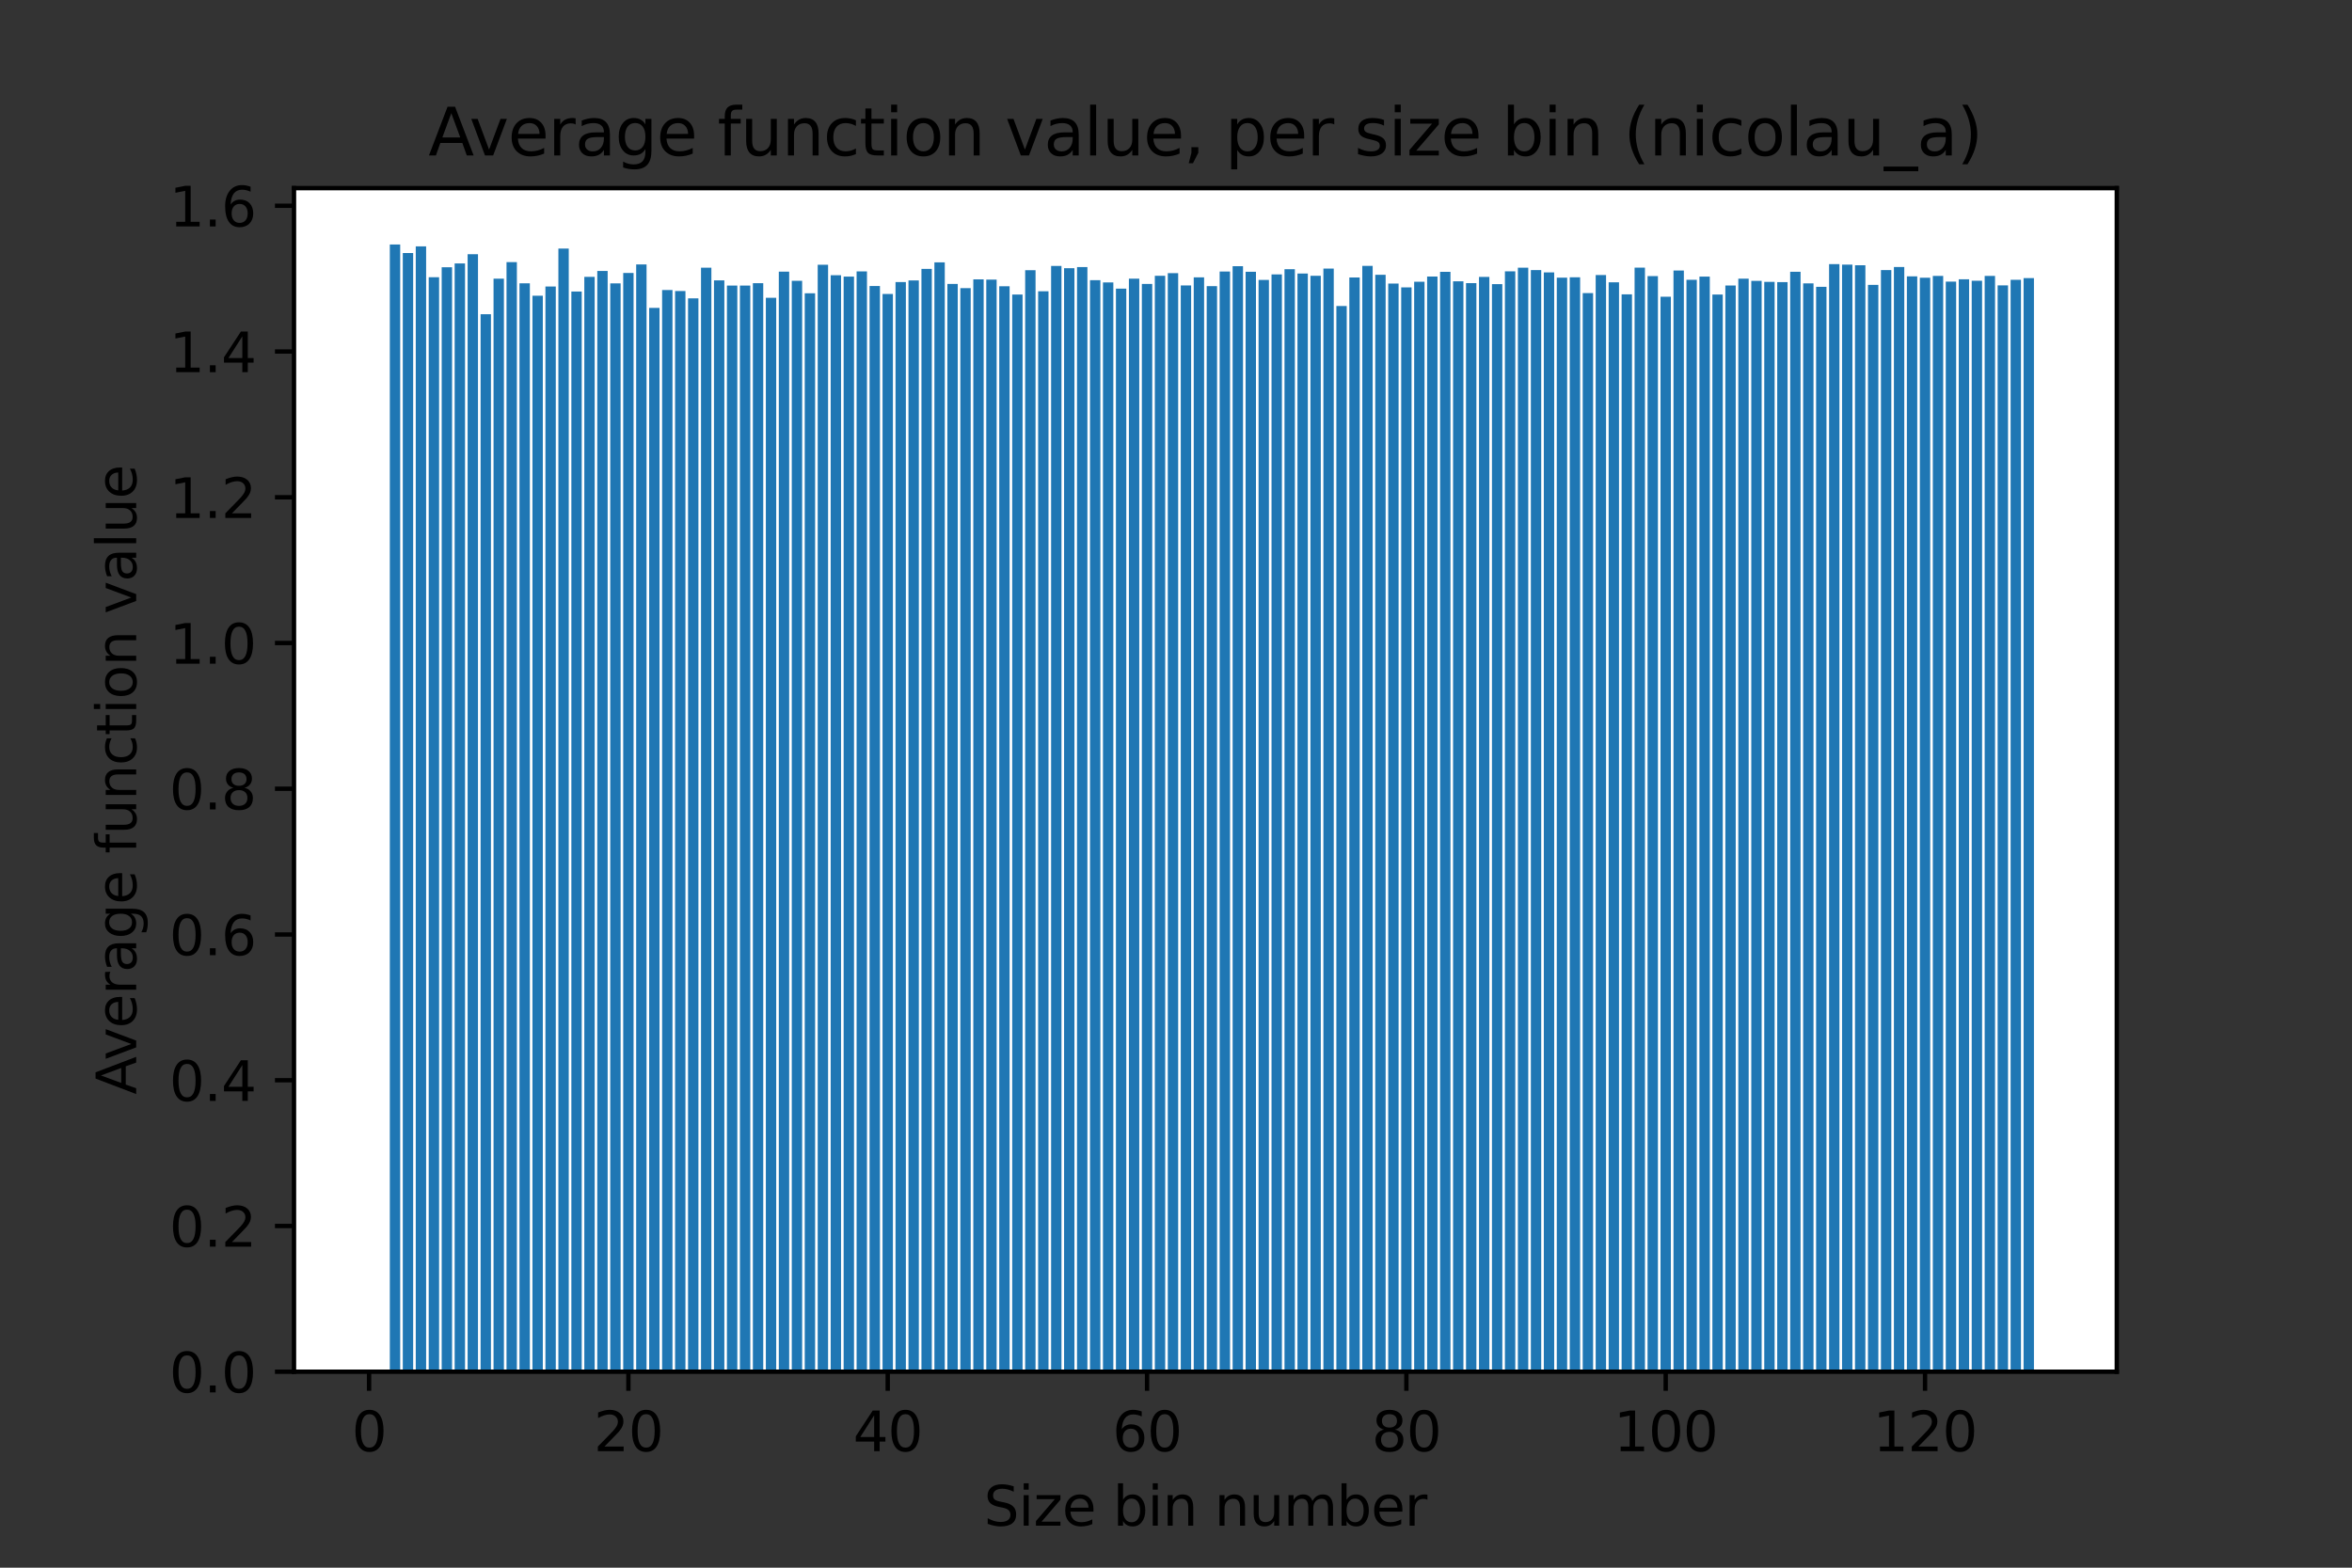 <?xml version="1.0" encoding="utf-8" standalone="no"?>
<!DOCTYPE svg PUBLIC "-//W3C//DTD SVG 1.1//EN"
  "http://www.w3.org/Graphics/SVG/1.1/DTD/svg11.dtd">
<svg xmlns:xlink="http://www.w3.org/1999/xlink" width="432pt" height="288pt" viewBox="0 0 432 288" xmlns="http://www.w3.org/2000/svg" version="1.1">
 <rect x="0" y="0" width="432" height="288" fill="#333333" stroke="none"/>
 <defs>
  <style type="text/css">*{stroke-linejoin: round; stroke-linecap: butt}</style>
 </defs>
 <g id="figure_1">
  <g id="patch_1">
   <path d="M 0 288 
L 432 288 
L 432 0 
L 0 0 
L 0 288 
z
" style="fill: none"/>
  </g>
  <g id="axes_1">
   <g id="patch_2">
    <path d="M 54 252 
L 388.8 252 
L 388.8 34.56 
L 54 34.56 
z
" style="fill: #ffffff"/>
   </g>
   <g id="patch_3">
    <path d="M 69.218 252 
L 71.123 252 
L 71.123 252 
L 69.218 252 
z
" clip-path="url(#p8e547b288e)" style="fill: #1f77b4"/>
   </g>
   <g id="patch_4">
    <path d="M 71.6 252 
L 73.505 252 
L 73.505 44.914 
L 71.6 44.914 
z
" clip-path="url(#p8e547b288e)" style="fill: #1f77b4"/>
   </g>
   <g id="patch_5">
    <path d="M 73.981 252 
L 75.887 252 
L 75.887 46.483 
L 73.981 46.483 
z
" clip-path="url(#p8e547b288e)" style="fill: #1f77b4"/>
   </g>
   <g id="patch_6">
    <path d="M 76.363 252 
L 78.268 252 
L 78.268 45.263 
L 76.363 45.263 
z
" clip-path="url(#p8e547b288e)" style="fill: #1f77b4"/>
   </g>
   <g id="patch_7">
    <path d="M 78.744 252 
L 80.65 252 
L 80.65 50.928 
L 78.744 50.928 
z
" clip-path="url(#p8e547b288e)" style="fill: #1f77b4"/>
   </g>
   <g id="patch_8">
    <path d="M 81.126 252 
L 83.031 252 
L 83.031 49.098 
L 81.126 49.098 
z
" clip-path="url(#p8e547b288e)" style="fill: #1f77b4"/>
   </g>
   <g id="patch_9">
    <path d="M 83.508 252 
L 85.413 252 
L 85.413 48.401 
L 83.508 48.401 
z
" clip-path="url(#p8e547b288e)" style="fill: #1f77b4"/>
   </g>
   <g id="patch_10">
    <path d="M 85.889 252 
L 87.794 252 
L 87.794 46.707 
L 85.889 46.707 
z
" clip-path="url(#p8e547b288e)" style="fill: #1f77b4"/>
   </g>
   <g id="patch_11">
    <path d="M 88.271 252 
L 90.176 252 
L 90.176 57.726 
L 88.271 57.726 
z
" clip-path="url(#p8e547b288e)" style="fill: #1f77b4"/>
   </g>
   <g id="patch_12">
    <path d="M 90.652 252 
L 92.557 252 
L 92.557 51.19 
L 90.652 51.19 
z
" clip-path="url(#p8e547b288e)" style="fill: #1f77b4"/>
   </g>
   <g id="patch_13">
    <path d="M 93.034 252 
L 94.939 252 
L 94.939 48.157 
L 93.034 48.157 
z
" clip-path="url(#p8e547b288e)" style="fill: #1f77b4"/>
   </g>
   <g id="patch_14">
    <path d="M 95.415 252 
L 97.321 252 
L 97.321 52.045 
L 95.415 52.045 
z
" clip-path="url(#p8e547b288e)" style="fill: #1f77b4"/>
   </g>
   <g id="patch_15">
    <path d="M 97.797 252 
L 99.702 252 
L 99.702 54.327 
L 97.797 54.327 
z
" clip-path="url(#p8e547b288e)" style="fill: #1f77b4"/>
   </g>
   <g id="patch_16">
    <path d="M 100.178 252 
L 102.084 252 
L 102.084 52.638 
L 100.178 52.638 
z
" clip-path="url(#p8e547b288e)" style="fill: #1f77b4"/>
   </g>
   <g id="patch_17">
    <path d="M 102.56 252 
L 104.465 252 
L 104.465 45.661 
L 102.56 45.661 
z
" clip-path="url(#p8e547b288e)" style="fill: #1f77b4"/>
   </g>
   <g id="patch_18">
    <path d="M 104.942 252 
L 106.847 252 
L 106.847 53.56 
L 104.942 53.56 
z
" clip-path="url(#p8e547b288e)" style="fill: #1f77b4"/>
   </g>
   <g id="patch_19">
    <path d="M 107.323 252 
L 109.228 252 
L 109.228 50.863 
L 107.323 50.863 
z
" clip-path="url(#p8e547b288e)" style="fill: #1f77b4"/>
   </g>
   <g id="patch_20">
    <path d="M 109.705 252 
L 111.61 252 
L 111.61 49.775 
L 109.705 49.775 
z
" clip-path="url(#p8e547b288e)" style="fill: #1f77b4"/>
   </g>
   <g id="patch_21">
    <path d="M 112.086 252 
L 113.992 252 
L 113.992 52.061 
L 112.086 52.061 
z
" clip-path="url(#p8e547b288e)" style="fill: #1f77b4"/>
   </g>
   <g id="patch_22">
    <path d="M 114.468 252 
L 116.373 252 
L 116.373 50.144 
L 114.468 50.144 
z
" clip-path="url(#p8e547b288e)" style="fill: #1f77b4"/>
   </g>
   <g id="patch_23">
    <path d="M 116.849 252 
L 118.755 252 
L 118.755 48.575 
L 116.849 48.575 
z
" clip-path="url(#p8e547b288e)" style="fill: #1f77b4"/>
   </g>
   <g id="patch_24">
    <path d="M 119.231 252 
L 121.136 252 
L 121.136 56.568 
L 119.231 56.568 
z
" clip-path="url(#p8e547b288e)" style="fill: #1f77b4"/>
   </g>
   <g id="patch_25">
    <path d="M 121.613 252 
L 123.518 252 
L 123.518 53.281 
L 121.613 53.281 
z
" clip-path="url(#p8e547b288e)" style="fill: #1f77b4"/>
   </g>
   <g id="patch_26">
    <path d="M 123.994 252 
L 125.899 252 
L 125.899 53.463 
L 123.994 53.463 
z
" clip-path="url(#p8e547b288e)" style="fill: #1f77b4"/>
   </g>
   <g id="patch_27">
    <path d="M 126.376 252 
L 128.281 252 
L 128.281 54.807 
L 126.376 54.807 
z
" clip-path="url(#p8e547b288e)" style="fill: #1f77b4"/>
   </g>
   <g id="patch_28">
    <path d="M 128.757 252 
L 130.662 252 
L 130.662 49.182 
L 128.757 49.182 
z
" clip-path="url(#p8e547b288e)" style="fill: #1f77b4"/>
   </g>
   <g id="patch_29">
    <path d="M 131.139 252 
L 133.044 252 
L 133.044 51.511 
L 131.139 51.511 
z
" clip-path="url(#p8e547b288e)" style="fill: #1f77b4"/>
   </g>
   <g id="patch_30">
    <path d="M 133.52 252 
L 135.426 252 
L 135.426 52.468 
L 133.52 52.468 
z
" clip-path="url(#p8e547b288e)" style="fill: #1f77b4"/>
   </g>
   <g id="patch_31">
    <path d="M 135.902 252 
L 137.807 252 
L 137.807 52.46 
L 135.902 52.46 
z
" clip-path="url(#p8e547b288e)" style="fill: #1f77b4"/>
   </g>
   <g id="patch_32">
    <path d="M 138.283 252 
L 140.189 252 
L 140.189 52.019 
L 138.283 52.019 
z
" clip-path="url(#p8e547b288e)" style="fill: #1f77b4"/>
   </g>
   <g id="patch_33">
    <path d="M 140.665 252 
L 142.57 252 
L 142.57 54.711 
L 140.665 54.711 
z
" clip-path="url(#p8e547b288e)" style="fill: #1f77b4"/>
   </g>
   <g id="patch_34">
    <path d="M 143.047 252 
L 144.952 252 
L 144.952 49.908 
L 143.047 49.908 
z
" clip-path="url(#p8e547b288e)" style="fill: #1f77b4"/>
   </g>
   <g id="patch_35">
    <path d="M 145.428 252 
L 147.333 252 
L 147.333 51.582 
L 145.428 51.582 
z
" clip-path="url(#p8e547b288e)" style="fill: #1f77b4"/>
   </g>
   <g id="patch_36">
    <path d="M 147.81 252 
L 149.715 252 
L 149.715 53.884 
L 147.81 53.884 
z
" clip-path="url(#p8e547b288e)" style="fill: #1f77b4"/>
   </g>
   <g id="patch_37">
    <path d="M 150.191 252 
L 152.097 252 
L 152.097 48.636 
L 150.191 48.636 
z
" clip-path="url(#p8e547b288e)" style="fill: #1f77b4"/>
   </g>
   <g id="patch_38">
    <path d="M 152.573 252 
L 154.478 252 
L 154.478 50.562 
L 152.573 50.562 
z
" clip-path="url(#p8e547b288e)" style="fill: #1f77b4"/>
   </g>
   <g id="patch_39">
    <path d="M 154.954 252 
L 156.86 252 
L 156.86 50.812 
L 154.954 50.812 
z
" clip-path="url(#p8e547b288e)" style="fill: #1f77b4"/>
   </g>
   <g id="patch_40">
    <path d="M 157.336 252 
L 159.241 252 
L 159.241 49.861 
L 157.336 49.861 
z
" clip-path="url(#p8e547b288e)" style="fill: #1f77b4"/>
   </g>
   <g id="patch_41">
    <path d="M 159.718 252 
L 161.623 252 
L 161.623 52.538 
L 159.718 52.538 
z
" clip-path="url(#p8e547b288e)" style="fill: #1f77b4"/>
   </g>
   <g id="patch_42">
    <path d="M 162.099 252 
L 164.004 252 
L 164.004 54.005 
L 162.099 54.005 
z
" clip-path="url(#p8e547b288e)" style="fill: #1f77b4"/>
   </g>
   <g id="patch_43">
    <path d="M 164.481 252 
L 166.386 252 
L 166.386 51.817 
L 164.481 51.817 
z
" clip-path="url(#p8e547b288e)" style="fill: #1f77b4"/>
   </g>
   <g id="patch_44">
    <path d="M 166.862 252 
L 168.767 252 
L 168.767 51.521 
L 166.862 51.521 
z
" clip-path="url(#p8e547b288e)" style="fill: #1f77b4"/>
   </g>
   <g id="patch_45">
    <path d="M 169.244 252 
L 171.149 252 
L 171.149 49.397 
L 169.244 49.397 
z
" clip-path="url(#p8e547b288e)" style="fill: #1f77b4"/>
   </g>
   <g id="patch_46">
    <path d="M 171.625 252 
L 173.531 252 
L 173.531 48.198 
L 171.625 48.198 
z
" clip-path="url(#p8e547b288e)" style="fill: #1f77b4"/>
   </g>
   <g id="patch_47">
    <path d="M 174.007 252 
L 175.912 252 
L 175.912 52.164 
L 174.007 52.164 
z
" clip-path="url(#p8e547b288e)" style="fill: #1f77b4"/>
   </g>
   <g id="patch_48">
    <path d="M 176.388 252 
L 178.294 252 
L 178.294 52.933 
L 176.388 52.933 
z
" clip-path="url(#p8e547b288e)" style="fill: #1f77b4"/>
   </g>
   <g id="patch_49">
    <path d="M 178.77 252 
L 180.675 252 
L 180.675 51.326 
L 178.77 51.326 
z
" clip-path="url(#p8e547b288e)" style="fill: #1f77b4"/>
   </g>
   <g id="patch_50">
    <path d="M 181.152 252 
L 183.057 252 
L 183.057 51.368 
L 181.152 51.368 
z
" clip-path="url(#p8e547b288e)" style="fill: #1f77b4"/>
   </g>
   <g id="patch_51">
    <path d="M 183.533 252 
L 185.438 252 
L 185.438 52.584 
L 183.533 52.584 
z
" clip-path="url(#p8e547b288e)" style="fill: #1f77b4"/>
   </g>
   <g id="patch_52">
    <path d="M 185.915 252 
L 187.82 252 
L 187.82 54.114 
L 185.915 54.114 
z
" clip-path="url(#p8e547b288e)" style="fill: #1f77b4"/>
   </g>
   <g id="patch_53">
    <path d="M 188.296 252 
L 190.202 252 
L 190.202 49.642 
L 188.296 49.642 
z
" clip-path="url(#p8e547b288e)" style="fill: #1f77b4"/>
   </g>
   <g id="patch_54">
    <path d="M 190.678 252 
L 192.583 252 
L 192.583 53.507 
L 190.678 53.507 
z
" clip-path="url(#p8e547b288e)" style="fill: #1f77b4"/>
   </g>
   <g id="patch_55">
    <path d="M 193.059 252 
L 194.965 252 
L 194.965 48.856 
L 193.059 48.856 
z
" clip-path="url(#p8e547b288e)" style="fill: #1f77b4"/>
   </g>
   <g id="patch_56">
    <path d="M 195.441 252 
L 197.346 252 
L 197.346 49.275 
L 195.441 49.275 
z
" clip-path="url(#p8e547b288e)" style="fill: #1f77b4"/>
   </g>
   <g id="patch_57">
    <path d="M 197.823 252 
L 199.728 252 
L 199.728 49.059 
L 197.823 49.059 
z
" clip-path="url(#p8e547b288e)" style="fill: #1f77b4"/>
   </g>
   <g id="patch_58">
    <path d="M 200.204 252 
L 202.109 252 
L 202.109 51.475 
L 200.204 51.475 
z
" clip-path="url(#p8e547b288e)" style="fill: #1f77b4"/>
   </g>
   <g id="patch_59">
    <path d="M 202.586 252 
L 204.491 252 
L 204.491 51.881 
L 202.586 51.881 
z
" clip-path="url(#p8e547b288e)" style="fill: #1f77b4"/>
   </g>
   <g id="patch_60">
    <path d="M 204.967 252 
L 206.872 252 
L 206.872 53.025 
L 204.967 53.025 
z
" clip-path="url(#p8e547b288e)" style="fill: #1f77b4"/>
   </g>
   <g id="patch_61">
    <path d="M 207.349 252 
L 209.254 252 
L 209.254 51.19 
L 207.349 51.19 
z
" clip-path="url(#p8e547b288e)" style="fill: #1f77b4"/>
   </g>
   <g id="patch_62">
    <path d="M 209.73 252 
L 211.636 252 
L 211.636 52.165 
L 209.73 52.165 
z
" clip-path="url(#p8e547b288e)" style="fill: #1f77b4"/>
   </g>
   <g id="patch_63">
    <path d="M 212.112 252 
L 214.017 252 
L 214.017 50.667 
L 212.112 50.667 
z
" clip-path="url(#p8e547b288e)" style="fill: #1f77b4"/>
   </g>
   <g id="patch_64">
    <path d="M 214.493 252 
L 216.399 252 
L 216.399 50.178 
L 214.493 50.178 
z
" clip-path="url(#p8e547b288e)" style="fill: #1f77b4"/>
   </g>
   <g id="patch_65">
    <path d="M 216.875 252 
L 218.78 252 
L 218.78 52.438 
L 216.875 52.438 
z
" clip-path="url(#p8e547b288e)" style="fill: #1f77b4"/>
   </g>
   <g id="patch_66">
    <path d="M 219.257 252 
L 221.162 252 
L 221.162 50.957 
L 219.257 50.957 
z
" clip-path="url(#p8e547b288e)" style="fill: #1f77b4"/>
   </g>
   <g id="patch_67">
    <path d="M 221.638 252 
L 223.543 252 
L 223.543 52.562 
L 221.638 52.562 
z
" clip-path="url(#p8e547b288e)" style="fill: #1f77b4"/>
   </g>
   <g id="patch_68">
    <path d="M 224.02 252 
L 225.925 252 
L 225.925 49.886 
L 224.02 49.886 
z
" clip-path="url(#p8e547b288e)" style="fill: #1f77b4"/>
   </g>
   <g id="patch_69">
    <path d="M 226.401 252 
L 228.307 252 
L 228.307 48.908 
L 226.401 48.908 
z
" clip-path="url(#p8e547b288e)" style="fill: #1f77b4"/>
   </g>
   <g id="patch_70">
    <path d="M 228.783 252 
L 230.688 252 
L 230.688 49.925 
L 228.783 49.925 
z
" clip-path="url(#p8e547b288e)" style="fill: #1f77b4"/>
   </g>
   <g id="patch_71">
    <path d="M 231.164 252 
L 233.07 252 
L 233.07 51.42 
L 231.164 51.42 
z
" clip-path="url(#p8e547b288e)" style="fill: #1f77b4"/>
   </g>
   <g id="patch_72">
    <path d="M 233.546 252 
L 235.451 252 
L 235.451 50.417 
L 233.546 50.417 
z
" clip-path="url(#p8e547b288e)" style="fill: #1f77b4"/>
   </g>
   <g id="patch_73">
    <path d="M 235.928 252 
L 237.833 252 
L 237.833 49.456 
L 235.928 49.456 
z
" clip-path="url(#p8e547b288e)" style="fill: #1f77b4"/>
   </g>
   <g id="patch_74">
    <path d="M 238.309 252 
L 240.214 252 
L 240.214 50.247 
L 238.309 50.247 
z
" clip-path="url(#p8e547b288e)" style="fill: #1f77b4"/>
   </g>
   <g id="patch_75">
    <path d="M 240.691 252 
L 242.596 252 
L 242.596 50.667 
L 240.691 50.667 
z
" clip-path="url(#p8e547b288e)" style="fill: #1f77b4"/>
   </g>
   <g id="patch_76">
    <path d="M 243.072 252 
L 244.977 252 
L 244.977 49.341 
L 243.072 49.341 
z
" clip-path="url(#p8e547b288e)" style="fill: #1f77b4"/>
   </g>
   <g id="patch_77">
    <path d="M 245.454 252 
L 247.359 252 
L 247.359 56.221 
L 245.454 56.221 
z
" clip-path="url(#p8e547b288e)" style="fill: #1f77b4"/>
   </g>
   <g id="patch_78">
    <path d="M 247.835 252 
L 249.741 252 
L 249.741 50.98 
L 247.835 50.98 
z
" clip-path="url(#p8e547b288e)" style="fill: #1f77b4"/>
   </g>
   <g id="patch_79">
    <path d="M 250.217 252 
L 252.122 252 
L 252.122 48.85 
L 250.217 48.85 
z
" clip-path="url(#p8e547b288e)" style="fill: #1f77b4"/>
   </g>
   <g id="patch_80">
    <path d="M 252.598 252 
L 254.504 252 
L 254.504 50.483 
L 252.598 50.483 
z
" clip-path="url(#p8e547b288e)" style="fill: #1f77b4"/>
   </g>
   <g id="patch_81">
    <path d="M 254.98 252 
L 256.885 252 
L 256.885 52.088 
L 254.98 52.088 
z
" clip-path="url(#p8e547b288e)" style="fill: #1f77b4"/>
   </g>
   <g id="patch_82">
    <path d="M 257.362 252 
L 259.267 252 
L 259.267 52.792 
L 257.362 52.792 
z
" clip-path="url(#p8e547b288e)" style="fill: #1f77b4"/>
   </g>
   <g id="patch_83">
    <path d="M 259.743 252 
L 261.648 252 
L 261.648 51.765 
L 259.743 51.765 
z
" clip-path="url(#p8e547b288e)" style="fill: #1f77b4"/>
   </g>
   <g id="patch_84">
    <path d="M 262.125 252 
L 264.03 252 
L 264.03 50.802 
L 262.125 50.802 
z
" clip-path="url(#p8e547b288e)" style="fill: #1f77b4"/>
   </g>
   <g id="patch_85">
    <path d="M 264.506 252 
L 266.412 252 
L 266.412 49.94 
L 264.506 49.94 
z
" clip-path="url(#p8e547b288e)" style="fill: #1f77b4"/>
   </g>
   <g id="patch_86">
    <path d="M 266.888 252 
L 268.793 252 
L 268.793 51.681 
L 266.888 51.681 
z
" clip-path="url(#p8e547b288e)" style="fill: #1f77b4"/>
   </g>
   <g id="patch_87">
    <path d="M 269.269 252 
L 271.175 252 
L 271.175 52.011 
L 269.269 52.011 
z
" clip-path="url(#p8e547b288e)" style="fill: #1f77b4"/>
   </g>
   <g id="patch_88">
    <path d="M 271.651 252 
L 273.556 252 
L 273.556 50.87 
L 271.651 50.87 
z
" clip-path="url(#p8e547b288e)" style="fill: #1f77b4"/>
   </g>
   <g id="patch_89">
    <path d="M 274.033 252 
L 275.938 252 
L 275.938 52.199 
L 274.033 52.199 
z
" clip-path="url(#p8e547b288e)" style="fill: #1f77b4"/>
   </g>
   <g id="patch_90">
    <path d="M 276.414 252 
L 278.319 252 
L 278.319 49.843 
L 276.414 49.843 
z
" clip-path="url(#p8e547b288e)" style="fill: #1f77b4"/>
   </g>
   <g id="patch_91">
    <path d="M 278.796 252 
L 280.701 252 
L 280.701 49.181 
L 278.796 49.181 
z
" clip-path="url(#p8e547b288e)" style="fill: #1f77b4"/>
   </g>
   <g id="patch_92">
    <path d="M 281.177 252 
L 283.082 252 
L 283.082 49.615 
L 281.177 49.615 
z
" clip-path="url(#p8e547b288e)" style="fill: #1f77b4"/>
   </g>
   <g id="patch_93">
    <path d="M 283.559 252 
L 285.464 252 
L 285.464 50.039 
L 283.559 50.039 
z
" clip-path="url(#p8e547b288e)" style="fill: #1f77b4"/>
   </g>
   <g id="patch_94">
    <path d="M 285.94 252 
L 287.846 252 
L 287.846 51.006 
L 285.94 51.006 
z
" clip-path="url(#p8e547b288e)" style="fill: #1f77b4"/>
   </g>
   <g id="patch_95">
    <path d="M 288.322 252 
L 290.227 252 
L 290.227 50.94 
L 288.322 50.94 
z
" clip-path="url(#p8e547b288e)" style="fill: #1f77b4"/>
   </g>
   <g id="patch_96">
    <path d="M 290.703 252 
L 292.609 252 
L 292.609 53.844 
L 290.703 53.844 
z
" clip-path="url(#p8e547b288e)" style="fill: #1f77b4"/>
   </g>
   <g id="patch_97">
    <path d="M 293.085 252 
L 294.99 252 
L 294.99 50.522 
L 293.085 50.522 
z
" clip-path="url(#p8e547b288e)" style="fill: #1f77b4"/>
   </g>
   <g id="patch_98">
    <path d="M 295.467 252 
L 297.372 252 
L 297.372 51.861 
L 295.467 51.861 
z
" clip-path="url(#p8e547b288e)" style="fill: #1f77b4"/>
   </g>
   <g id="patch_99">
    <path d="M 297.848 252 
L 299.753 252 
L 299.753 54.077 
L 297.848 54.077 
z
" clip-path="url(#p8e547b288e)" style="fill: #1f77b4"/>
   </g>
   <g id="patch_100">
    <path d="M 300.23 252 
L 302.135 252 
L 302.135 49.173 
L 300.23 49.173 
z
" clip-path="url(#p8e547b288e)" style="fill: #1f77b4"/>
   </g>
   <g id="patch_101">
    <path d="M 302.611 252 
L 304.517 252 
L 304.517 50.72 
L 302.611 50.72 
z
" clip-path="url(#p8e547b288e)" style="fill: #1f77b4"/>
   </g>
   <g id="patch_102">
    <path d="M 304.993 252 
L 306.898 252 
L 306.898 54.507 
L 304.993 54.507 
z
" clip-path="url(#p8e547b288e)" style="fill: #1f77b4"/>
   </g>
   <g id="patch_103">
    <path d="M 307.374 252 
L 309.28 252 
L 309.28 49.694 
L 307.374 49.694 
z
" clip-path="url(#p8e547b288e)" style="fill: #1f77b4"/>
   </g>
   <g id="patch_104">
    <path d="M 309.756 252 
L 311.661 252 
L 311.661 51.397 
L 309.756 51.397 
z
" clip-path="url(#p8e547b288e)" style="fill: #1f77b4"/>
   </g>
   <g id="patch_105">
    <path d="M 312.138 252 
L 314.043 252 
L 314.043 50.82 
L 312.138 50.82 
z
" clip-path="url(#p8e547b288e)" style="fill: #1f77b4"/>
   </g>
   <g id="patch_106">
    <path d="M 314.519 252 
L 316.424 252 
L 316.424 54.114 
L 314.519 54.114 
z
" clip-path="url(#p8e547b288e)" style="fill: #1f77b4"/>
   </g>
   <g id="patch_107">
    <path d="M 316.901 252 
L 318.806 252 
L 318.806 52.447 
L 316.901 52.447 
z
" clip-path="url(#p8e547b288e)" style="fill: #1f77b4"/>
   </g>
   <g id="patch_108">
    <path d="M 319.282 252 
L 321.187 252 
L 321.187 51.19 
L 319.282 51.19 
z
" clip-path="url(#p8e547b288e)" style="fill: #1f77b4"/>
   </g>
   <g id="patch_109">
    <path d="M 321.664 252 
L 323.569 252 
L 323.569 51.594 
L 321.664 51.594 
z
" clip-path="url(#p8e547b288e)" style="fill: #1f77b4"/>
   </g>
   <g id="patch_110">
    <path d="M 324.045 252 
L 325.951 252 
L 325.951 51.786 
L 324.045 51.786 
z
" clip-path="url(#p8e547b288e)" style="fill: #1f77b4"/>
   </g>
   <g id="patch_111">
    <path d="M 326.427 252 
L 328.332 252 
L 328.332 51.829 
L 326.427 51.829 
z
" clip-path="url(#p8e547b288e)" style="fill: #1f77b4"/>
   </g>
   <g id="patch_112">
    <path d="M 328.808 252 
L 330.714 252 
L 330.714 49.933 
L 328.808 49.933 
z
" clip-path="url(#p8e547b288e)" style="fill: #1f77b4"/>
   </g>
   <g id="patch_113">
    <path d="M 331.19 252 
L 333.095 252 
L 333.095 52.055 
L 331.19 52.055 
z
" clip-path="url(#p8e547b288e)" style="fill: #1f77b4"/>
   </g>
   <g id="patch_114">
    <path d="M 333.572 252 
L 335.477 252 
L 335.477 52.697 
L 333.572 52.697 
z
" clip-path="url(#p8e547b288e)" style="fill: #1f77b4"/>
   </g>
   <g id="patch_115">
    <path d="M 335.953 252 
L 337.858 252 
L 337.858 48.528 
L 335.953 48.528 
z
" clip-path="url(#p8e547b288e)" style="fill: #1f77b4"/>
   </g>
   <g id="patch_116">
    <path d="M 338.335 252 
L 340.24 252 
L 340.24 48.617 
L 338.335 48.617 
z
" clip-path="url(#p8e547b288e)" style="fill: #1f77b4"/>
   </g>
   <g id="patch_117">
    <path d="M 340.716 252 
L 342.622 252 
L 342.622 48.731 
L 340.716 48.731 
z
" clip-path="url(#p8e547b288e)" style="fill: #1f77b4"/>
   </g>
   <g id="patch_118">
    <path d="M 343.098 252 
L 345.003 252 
L 345.003 52.336 
L 343.098 52.336 
z
" clip-path="url(#p8e547b288e)" style="fill: #1f77b4"/>
   </g>
   <g id="patch_119">
    <path d="M 345.479 252 
L 347.385 252 
L 347.385 49.621 
L 345.479 49.621 
z
" clip-path="url(#p8e547b288e)" style="fill: #1f77b4"/>
   </g>
   <g id="patch_120">
    <path d="M 347.861 252 
L 349.766 252 
L 349.766 49.053 
L 347.861 49.053 
z
" clip-path="url(#p8e547b288e)" style="fill: #1f77b4"/>
   </g>
   <g id="patch_121">
    <path d="M 350.243 252 
L 352.148 252 
L 352.148 50.773 
L 350.243 50.773 
z
" clip-path="url(#p8e547b288e)" style="fill: #1f77b4"/>
   </g>
   <g id="patch_122">
    <path d="M 352.624 252 
L 354.529 252 
L 354.529 51.023 
L 352.624 51.023 
z
" clip-path="url(#p8e547b288e)" style="fill: #1f77b4"/>
   </g>
   <g id="patch_123">
    <path d="M 355.006 252 
L 356.911 252 
L 356.911 50.693 
L 355.006 50.693 
z
" clip-path="url(#p8e547b288e)" style="fill: #1f77b4"/>
   </g>
   <g id="patch_124">
    <path d="M 357.387 252 
L 359.292 252 
L 359.292 51.734 
L 357.387 51.734 
z
" clip-path="url(#p8e547b288e)" style="fill: #1f77b4"/>
   </g>
   <g id="patch_125">
    <path d="M 359.769 252 
L 361.674 252 
L 361.674 51.31 
L 359.769 51.31 
z
" clip-path="url(#p8e547b288e)" style="fill: #1f77b4"/>
   </g>
   <g id="patch_126">
    <path d="M 362.15 252 
L 364.056 252 
L 364.056 51.572 
L 362.15 51.572 
z
" clip-path="url(#p8e547b288e)" style="fill: #1f77b4"/>
   </g>
   <g id="patch_127">
    <path d="M 364.532 252 
L 366.437 252 
L 366.437 50.692 
L 364.532 50.692 
z
" clip-path="url(#p8e547b288e)" style="fill: #1f77b4"/>
   </g>
   <g id="patch_128">
    <path d="M 366.913 252 
L 368.819 252 
L 368.819 52.428 
L 366.913 52.428 
z
" clip-path="url(#p8e547b288e)" style="fill: #1f77b4"/>
   </g>
   <g id="patch_129">
    <path d="M 369.295 252 
L 371.2 252 
L 371.2 51.405 
L 369.295 51.405 
z
" clip-path="url(#p8e547b288e)" style="fill: #1f77b4"/>
   </g>
   <g id="patch_130">
    <path d="M 371.677 252 
L 373.582 252 
L 373.582 51.091 
L 371.677 51.091 
z
" clip-path="url(#p8e547b288e)" style="fill: #1f77b4"/>
   </g>
   <g id="matplotlib.axis_1">
    <g id="xtick_1">
     <g id="line2d_1">
      <defs>
       <path id="m262a67eb6c" d="M 0 0 
L 0 3.5 
" style="stroke: #000000; stroke-width: 0.8"/>
      </defs>
      <g>
       <use xlink:href="#m262a67eb6c" x="67.789" y="252" style="stroke: #000000; stroke-width: 0.8"/>
      </g>
     </g>
     <g id="text_1">
      <!-- 0 -->
      <g transform="translate(64.608 266.598)scale(0.1 -0.1)">
       <defs>
        <path id="DejaVuSans-30" d="M 2034 4250 
Q 1547 4250 1301 3770 
Q 1056 3291 1056 2328 
Q 1056 1369 1301 889 
Q 1547 409 2034 409 
Q 2525 409 2770 889 
Q 3016 1369 3016 2328 
Q 3016 3291 2770 3770 
Q 2525 4250 2034 4250 
z
M 2034 4750 
Q 2819 4750 3233 4129 
Q 3647 3509 3647 2328 
Q 3647 1150 3233 529 
Q 2819 -91 2034 -91 
Q 1250 -91 836 529 
Q 422 1150 422 2328 
Q 422 3509 836 4129 
Q 1250 4750 2034 4750 
z
" transform="scale(0.016)"/>
       </defs>
       <use xlink:href="#DejaVuSans-30"/>
      </g>
     </g>
    </g>
    <g id="xtick_2">
     <g id="line2d_2">
      <g>
       <use xlink:href="#m262a67eb6c" x="115.42" y="252" style="stroke: #000000; stroke-width: 0.8"/>
      </g>
     </g>
     <g id="text_2">
      <!-- 20 -->
      <g transform="translate(109.058 266.598)scale(0.1 -0.1)">
       <defs>
        <path id="DejaVuSans-32" d="M 1228 531 
L 3431 531 
L 3431 0 
L 469 0 
L 469 531 
Q 828 903 1448 1529 
Q 2069 2156 2228 2338 
Q 2531 2678 2651 2914 
Q 2772 3150 2772 3378 
Q 2772 3750 2511 3984 
Q 2250 4219 1831 4219 
Q 1534 4219 1204 4116 
Q 875 4013 500 3803 
L 500 4441 
Q 881 4594 1212 4672 
Q 1544 4750 1819 4750 
Q 2544 4750 2975 4387 
Q 3406 4025 3406 3419 
Q 3406 3131 3298 2873 
Q 3191 2616 2906 2266 
Q 2828 2175 2409 1742 
Q 1991 1309 1228 531 
z
" transform="scale(0.016)"/>
       </defs>
       <use xlink:href="#DejaVuSans-32"/>
       <use xlink:href="#DejaVuSans-30" x="63.623"/>
      </g>
     </g>
    </g>
    <g id="xtick_3">
     <g id="line2d_3">
      <g>
       <use xlink:href="#m262a67eb6c" x="163.052" y="252" style="stroke: #000000; stroke-width: 0.8"/>
      </g>
     </g>
     <g id="text_3">
      <!-- 40 -->
      <g transform="translate(156.689 266.598)scale(0.1 -0.1)">
       <defs>
        <path id="DejaVuSans-34" d="M 2419 4116 
L 825 1625 
L 2419 1625 
L 2419 4116 
z
M 2253 4666 
L 3047 4666 
L 3047 1625 
L 3713 1625 
L 3713 1100 
L 3047 1100 
L 3047 0 
L 2419 0 
L 2419 1100 
L 313 1100 
L 313 1709 
L 2253 4666 
z
" transform="scale(0.016)"/>
       </defs>
       <use xlink:href="#DejaVuSans-34"/>
       <use xlink:href="#DejaVuSans-30" x="63.623"/>
      </g>
     </g>
    </g>
    <g id="xtick_4">
     <g id="line2d_4">
      <g>
       <use xlink:href="#m262a67eb6c" x="210.683" y="252" style="stroke: #000000; stroke-width: 0.8"/>
      </g>
     </g>
     <g id="text_4">
      <!-- 60 -->
      <g transform="translate(204.32 266.598)scale(0.1 -0.1)">
       <defs>
        <path id="DejaVuSans-36" d="M 2113 2584 
Q 1688 2584 1439 2293 
Q 1191 2003 1191 1497 
Q 1191 994 1439 701 
Q 1688 409 2113 409 
Q 2538 409 2786 701 
Q 3034 994 3034 1497 
Q 3034 2003 2786 2293 
Q 2538 2584 2113 2584 
z
M 3366 4563 
L 3366 3988 
Q 3128 4100 2886 4159 
Q 2644 4219 2406 4219 
Q 1781 4219 1451 3797 
Q 1122 3375 1075 2522 
Q 1259 2794 1537 2939 
Q 1816 3084 2150 3084 
Q 2853 3084 3261 2657 
Q 3669 2231 3669 1497 
Q 3669 778 3244 343 
Q 2819 -91 2113 -91 
Q 1303 -91 875 529 
Q 447 1150 447 2328 
Q 447 3434 972 4092 
Q 1497 4750 2381 4750 
Q 2619 4750 2861 4703 
Q 3103 4656 3366 4563 
z
" transform="scale(0.016)"/>
       </defs>
       <use xlink:href="#DejaVuSans-36"/>
       <use xlink:href="#DejaVuSans-30" x="63.623"/>
      </g>
     </g>
    </g>
    <g id="xtick_5">
     <g id="line2d_5">
      <g>
       <use xlink:href="#m262a67eb6c" x="258.314" y="252" style="stroke: #000000; stroke-width: 0.8"/>
      </g>
     </g>
     <g id="text_5">
      <!-- 80 -->
      <g transform="translate(251.952 266.598)scale(0.1 -0.1)">
       <defs>
        <path id="DejaVuSans-38" d="M 2034 2216 
Q 1584 2216 1326 1975 
Q 1069 1734 1069 1313 
Q 1069 891 1326 650 
Q 1584 409 2034 409 
Q 2484 409 2743 651 
Q 3003 894 3003 1313 
Q 3003 1734 2745 1975 
Q 2488 2216 2034 2216 
z
M 1403 2484 
Q 997 2584 770 2862 
Q 544 3141 544 3541 
Q 544 4100 942 4425 
Q 1341 4750 2034 4750 
Q 2731 4750 3128 4425 
Q 3525 4100 3525 3541 
Q 3525 3141 3298 2862 
Q 3072 2584 2669 2484 
Q 3125 2378 3379 2068 
Q 3634 1759 3634 1313 
Q 3634 634 3220 271 
Q 2806 -91 2034 -91 
Q 1263 -91 848 271 
Q 434 634 434 1313 
Q 434 1759 690 2068 
Q 947 2378 1403 2484 
z
M 1172 3481 
Q 1172 3119 1398 2916 
Q 1625 2713 2034 2713 
Q 2441 2713 2670 2916 
Q 2900 3119 2900 3481 
Q 2900 3844 2670 4047 
Q 2441 4250 2034 4250 
Q 1625 4250 1398 4047 
Q 1172 3844 1172 3481 
z
" transform="scale(0.016)"/>
       </defs>
       <use xlink:href="#DejaVuSans-38"/>
       <use xlink:href="#DejaVuSans-30" x="63.623"/>
      </g>
     </g>
    </g>
    <g id="xtick_6">
     <g id="line2d_6">
      <g>
       <use xlink:href="#m262a67eb6c" x="305.945" y="252" style="stroke: #000000; stroke-width: 0.8"/>
      </g>
     </g>
     <g id="text_6">
      <!-- 100 -->
      <g transform="translate(296.402 266.598)scale(0.1 -0.1)">
       <defs>
        <path id="DejaVuSans-31" d="M 794 531 
L 1825 531 
L 1825 4091 
L 703 3866 
L 703 4441 
L 1819 4666 
L 2450 4666 
L 2450 531 
L 3481 531 
L 3481 0 
L 794 0 
L 794 531 
z
" transform="scale(0.016)"/>
       </defs>
       <use xlink:href="#DejaVuSans-31"/>
       <use xlink:href="#DejaVuSans-30" x="63.623"/>
       <use xlink:href="#DejaVuSans-30" x="127.246"/>
      </g>
     </g>
    </g>
    <g id="xtick_7">
     <g id="line2d_7">
      <g>
       <use xlink:href="#m262a67eb6c" x="353.577" y="252" style="stroke: #000000; stroke-width: 0.8"/>
      </g>
     </g>
     <g id="text_7">
      <!-- 120 -->
      <g transform="translate(344.033 266.598)scale(0.1 -0.1)">
       <use xlink:href="#DejaVuSans-31"/>
       <use xlink:href="#DejaVuSans-32" x="63.623"/>
       <use xlink:href="#DejaVuSans-30" x="127.246"/>
      </g>
     </g>
    </g>
    <g id="text_8">
     <!-- Size bin number -->
     <g transform="translate(180.712 280.277)scale(0.1 -0.1)">
      <defs>
       <path id="DejaVuSans-53" d="M 3425 4513 
L 3425 3897 
Q 3066 4069 2747 4153 
Q 2428 4238 2131 4238 
Q 1616 4238 1336 4038 
Q 1056 3838 1056 3469 
Q 1056 3159 1242 3001 
Q 1428 2844 1947 2747 
L 2328 2669 
Q 3034 2534 3370 2195 
Q 3706 1856 3706 1288 
Q 3706 609 3251 259 
Q 2797 -91 1919 -91 
Q 1588 -91 1214 -16 
Q 841 59 441 206 
L 441 856 
Q 825 641 1194 531 
Q 1563 422 1919 422 
Q 2459 422 2753 634 
Q 3047 847 3047 1241 
Q 3047 1584 2836 1778 
Q 2625 1972 2144 2069 
L 1759 2144 
Q 1053 2284 737 2584 
Q 422 2884 422 3419 
Q 422 4038 858 4394 
Q 1294 4750 2059 4750 
Q 2388 4750 2728 4690 
Q 3069 4631 3425 4513 
z
" transform="scale(0.016)"/>
       <path id="DejaVuSans-69" d="M 603 3500 
L 1178 3500 
L 1178 0 
L 603 0 
L 603 3500 
z
M 603 4863 
L 1178 4863 
L 1178 4134 
L 603 4134 
L 603 4863 
z
" transform="scale(0.016)"/>
       <path id="DejaVuSans-7a" d="M 353 3500 
L 3084 3500 
L 3084 2975 
L 922 459 
L 3084 459 
L 3084 0 
L 275 0 
L 275 525 
L 2438 3041 
L 353 3041 
L 353 3500 
z
" transform="scale(0.016)"/>
       <path id="DejaVuSans-65" d="M 3597 1894 
L 3597 1613 
L 953 1613 
Q 991 1019 1311 708 
Q 1631 397 2203 397 
Q 2534 397 2845 478 
Q 3156 559 3463 722 
L 3463 178 
Q 3153 47 2828 -22 
Q 2503 -91 2169 -91 
Q 1331 -91 842 396 
Q 353 884 353 1716 
Q 353 2575 817 3079 
Q 1281 3584 2069 3584 
Q 2775 3584 3186 3129 
Q 3597 2675 3597 1894 
z
M 3022 2063 
Q 3016 2534 2758 2815 
Q 2500 3097 2075 3097 
Q 1594 3097 1305 2825 
Q 1016 2553 972 2059 
L 3022 2063 
z
" transform="scale(0.016)"/>
       <path id="DejaVuSans-20" transform="scale(0.016)"/>
       <path id="DejaVuSans-62" d="M 3116 1747 
Q 3116 2381 2855 2742 
Q 2594 3103 2138 3103 
Q 1681 3103 1420 2742 
Q 1159 2381 1159 1747 
Q 1159 1113 1420 752 
Q 1681 391 2138 391 
Q 2594 391 2855 752 
Q 3116 1113 3116 1747 
z
M 1159 2969 
Q 1341 3281 1617 3432 
Q 1894 3584 2278 3584 
Q 2916 3584 3314 3078 
Q 3713 2572 3713 1747 
Q 3713 922 3314 415 
Q 2916 -91 2278 -91 
Q 1894 -91 1617 61 
Q 1341 213 1159 525 
L 1159 0 
L 581 0 
L 581 4863 
L 1159 4863 
L 1159 2969 
z
" transform="scale(0.016)"/>
       <path id="DejaVuSans-6e" d="M 3513 2113 
L 3513 0 
L 2938 0 
L 2938 2094 
Q 2938 2591 2744 2837 
Q 2550 3084 2163 3084 
Q 1697 3084 1428 2787 
Q 1159 2491 1159 1978 
L 1159 0 
L 581 0 
L 581 3500 
L 1159 3500 
L 1159 2956 
Q 1366 3272 1645 3428 
Q 1925 3584 2291 3584 
Q 2894 3584 3203 3211 
Q 3513 2838 3513 2113 
z
" transform="scale(0.016)"/>
       <path id="DejaVuSans-75" d="M 544 1381 
L 544 3500 
L 1119 3500 
L 1119 1403 
Q 1119 906 1312 657 
Q 1506 409 1894 409 
Q 2359 409 2629 706 
Q 2900 1003 2900 1516 
L 2900 3500 
L 3475 3500 
L 3475 0 
L 2900 0 
L 2900 538 
Q 2691 219 2414 64 
Q 2138 -91 1772 -91 
Q 1169 -91 856 284 
Q 544 659 544 1381 
z
M 1991 3584 
L 1991 3584 
z
" transform="scale(0.016)"/>
       <path id="DejaVuSans-6d" d="M 3328 2828 
Q 3544 3216 3844 3400 
Q 4144 3584 4550 3584 
Q 5097 3584 5394 3201 
Q 5691 2819 5691 2113 
L 5691 0 
L 5113 0 
L 5113 2094 
Q 5113 2597 4934 2840 
Q 4756 3084 4391 3084 
Q 3944 3084 3684 2787 
Q 3425 2491 3425 1978 
L 3425 0 
L 2847 0 
L 2847 2094 
Q 2847 2600 2669 2842 
Q 2491 3084 2119 3084 
Q 1678 3084 1418 2786 
Q 1159 2488 1159 1978 
L 1159 0 
L 581 0 
L 581 3500 
L 1159 3500 
L 1159 2956 
Q 1356 3278 1631 3431 
Q 1906 3584 2284 3584 
Q 2666 3584 2933 3390 
Q 3200 3197 3328 2828 
z
" transform="scale(0.016)"/>
       <path id="DejaVuSans-72" d="M 2631 2963 
Q 2534 3019 2420 3045 
Q 2306 3072 2169 3072 
Q 1681 3072 1420 2755 
Q 1159 2438 1159 1844 
L 1159 0 
L 581 0 
L 581 3500 
L 1159 3500 
L 1159 2956 
Q 1341 3275 1631 3429 
Q 1922 3584 2338 3584 
Q 2397 3584 2469 3576 
Q 2541 3569 2628 3553 
L 2631 2963 
z
" transform="scale(0.016)"/>
      </defs>
      <use xlink:href="#DejaVuSans-53"/>
      <use xlink:href="#DejaVuSans-69" x="63.477"/>
      <use xlink:href="#DejaVuSans-7a" x="91.26"/>
      <use xlink:href="#DejaVuSans-65" x="143.75"/>
      <use xlink:href="#DejaVuSans-20" x="205.273"/>
      <use xlink:href="#DejaVuSans-62" x="237.061"/>
      <use xlink:href="#DejaVuSans-69" x="300.537"/>
      <use xlink:href="#DejaVuSans-6e" x="328.32"/>
      <use xlink:href="#DejaVuSans-20" x="391.699"/>
      <use xlink:href="#DejaVuSans-6e" x="423.486"/>
      <use xlink:href="#DejaVuSans-75" x="486.865"/>
      <use xlink:href="#DejaVuSans-6d" x="550.244"/>
      <use xlink:href="#DejaVuSans-62" x="647.656"/>
      <use xlink:href="#DejaVuSans-65" x="711.133"/>
      <use xlink:href="#DejaVuSans-72" x="772.656"/>
     </g>
    </g>
   </g>
   <g id="matplotlib.axis_2">
    <g id="ytick_1">
     <g id="line2d_8">
      <defs>
       <path id="m4bd3cf5f8c" d="M 0 0 
L -3.5 0 
" style="stroke: #000000; stroke-width: 0.8"/>
      </defs>
      <g>
       <use xlink:href="#m4bd3cf5f8c" x="54" y="252" style="stroke: #000000; stroke-width: 0.8"/>
      </g>
     </g>
     <g id="text_9">
      <!-- 0.0 -->
      <g transform="translate(31.097 255.799)scale(0.1 -0.1)">
       <defs>
        <path id="DejaVuSans-2e" d="M 684 794 
L 1344 794 
L 1344 0 
L 684 0 
L 684 794 
z
" transform="scale(0.016)"/>
       </defs>
       <use xlink:href="#DejaVuSans-30"/>
       <use xlink:href="#DejaVuSans-2e" x="63.623"/>
       <use xlink:href="#DejaVuSans-30" x="95.41"/>
      </g>
     </g>
    </g>
    <g id="ytick_2">
     <g id="line2d_9">
      <g>
       <use xlink:href="#m4bd3cf5f8c" x="54" y="225.225" style="stroke: #000000; stroke-width: 0.8"/>
      </g>
     </g>
     <g id="text_10">
      <!-- 0.2 -->
      <g transform="translate(31.097 229.024)scale(0.1 -0.1)">
       <use xlink:href="#DejaVuSans-30"/>
       <use xlink:href="#DejaVuSans-2e" x="63.623"/>
       <use xlink:href="#DejaVuSans-32" x="95.41"/>
      </g>
     </g>
    </g>
    <g id="ytick_3">
     <g id="line2d_10">
      <g>
       <use xlink:href="#m4bd3cf5f8c" x="54" y="198.451" style="stroke: #000000; stroke-width: 0.8"/>
      </g>
     </g>
     <g id="text_11">
      <!-- 0.4 -->
      <g transform="translate(31.097 202.25)scale(0.1 -0.1)">
       <use xlink:href="#DejaVuSans-30"/>
       <use xlink:href="#DejaVuSans-2e" x="63.623"/>
       <use xlink:href="#DejaVuSans-34" x="95.41"/>
      </g>
     </g>
    </g>
    <g id="ytick_4">
     <g id="line2d_11">
      <g>
       <use xlink:href="#m4bd3cf5f8c" x="54" y="171.676" style="stroke: #000000; stroke-width: 0.8"/>
      </g>
     </g>
     <g id="text_12">
      <!-- 0.6 -->
      <g transform="translate(31.097 175.475)scale(0.1 -0.1)">
       <use xlink:href="#DejaVuSans-30"/>
       <use xlink:href="#DejaVuSans-2e" x="63.623"/>
       <use xlink:href="#DejaVuSans-36" x="95.41"/>
      </g>
     </g>
    </g>
    <g id="ytick_5">
     <g id="line2d_12">
      <g>
       <use xlink:href="#m4bd3cf5f8c" x="54" y="144.901" style="stroke: #000000; stroke-width: 0.8"/>
      </g>
     </g>
     <g id="text_13">
      <!-- 0.8 -->
      <g transform="translate(31.097 148.7)scale(0.1 -0.1)">
       <use xlink:href="#DejaVuSans-30"/>
       <use xlink:href="#DejaVuSans-2e" x="63.623"/>
       <use xlink:href="#DejaVuSans-38" x="95.41"/>
      </g>
     </g>
    </g>
    <g id="ytick_6">
     <g id="line2d_13">
      <g>
       <use xlink:href="#m4bd3cf5f8c" x="54" y="118.126" style="stroke: #000000; stroke-width: 0.8"/>
      </g>
     </g>
     <g id="text_14">
      <!-- 1.0 -->
      <g transform="translate(31.097 121.926)scale(0.1 -0.1)">
       <use xlink:href="#DejaVuSans-31"/>
       <use xlink:href="#DejaVuSans-2e" x="63.623"/>
       <use xlink:href="#DejaVuSans-30" x="95.41"/>
      </g>
     </g>
    </g>
    <g id="ytick_7">
     <g id="line2d_14">
      <g>
       <use xlink:href="#m4bd3cf5f8c" x="54" y="91.352" style="stroke: #000000; stroke-width: 0.8"/>
      </g>
     </g>
     <g id="text_15">
      <!-- 1.2 -->
      <g transform="translate(31.097 95.151)scale(0.1 -0.1)">
       <use xlink:href="#DejaVuSans-31"/>
       <use xlink:href="#DejaVuSans-2e" x="63.623"/>
       <use xlink:href="#DejaVuSans-32" x="95.41"/>
      </g>
     </g>
    </g>
    <g id="ytick_8">
     <g id="line2d_15">
      <g>
       <use xlink:href="#m4bd3cf5f8c" x="54" y="64.577" style="stroke: #000000; stroke-width: 0.8"/>
      </g>
     </g>
     <g id="text_16">
      <!-- 1.4 -->
      <g transform="translate(31.097 68.376)scale(0.1 -0.1)">
       <use xlink:href="#DejaVuSans-31"/>
       <use xlink:href="#DejaVuSans-2e" x="63.623"/>
       <use xlink:href="#DejaVuSans-34" x="95.41"/>
      </g>
     </g>
    </g>
    <g id="ytick_9">
     <g id="line2d_16">
      <g>
       <use xlink:href="#m4bd3cf5f8c" x="54" y="37.802" style="stroke: #000000; stroke-width: 0.8"/>
      </g>
     </g>
     <g id="text_17">
      <!-- 1.6 -->
      <g transform="translate(31.097 41.601)scale(0.1 -0.1)">
       <use xlink:href="#DejaVuSans-31"/>
       <use xlink:href="#DejaVuSans-2e" x="63.623"/>
       <use xlink:href="#DejaVuSans-36" x="95.41"/>
      </g>
     </g>
    </g>
    <g id="text_18">
     <!-- Average function value -->
     <g transform="translate(25.017 201.073)rotate(-90)scale(0.1 -0.1)">
      <defs>
       <path id="DejaVuSans-41" d="M 2188 4044 
L 1331 1722 
L 3047 1722 
L 2188 4044 
z
M 1831 4666 
L 2547 4666 
L 4325 0 
L 3669 0 
L 3244 1197 
L 1141 1197 
L 716 0 
L 50 0 
L 1831 4666 
z
" transform="scale(0.016)"/>
       <path id="DejaVuSans-76" d="M 191 3500 
L 800 3500 
L 1894 563 
L 2988 3500 
L 3597 3500 
L 2284 0 
L 1503 0 
L 191 3500 
z
" transform="scale(0.016)"/>
       <path id="DejaVuSans-61" d="M 2194 1759 
Q 1497 1759 1228 1600 
Q 959 1441 959 1056 
Q 959 750 1161 570 
Q 1363 391 1709 391 
Q 2188 391 2477 730 
Q 2766 1069 2766 1631 
L 2766 1759 
L 2194 1759 
z
M 3341 1997 
L 3341 0 
L 2766 0 
L 2766 531 
Q 2569 213 2275 61 
Q 1981 -91 1556 -91 
Q 1019 -91 701 211 
Q 384 513 384 1019 
Q 384 1609 779 1909 
Q 1175 2209 1959 2209 
L 2766 2209 
L 2766 2266 
Q 2766 2663 2505 2880 
Q 2244 3097 1772 3097 
Q 1472 3097 1187 3025 
Q 903 2953 641 2809 
L 641 3341 
Q 956 3463 1253 3523 
Q 1550 3584 1831 3584 
Q 2591 3584 2966 3190 
Q 3341 2797 3341 1997 
z
" transform="scale(0.016)"/>
       <path id="DejaVuSans-67" d="M 2906 1791 
Q 2906 2416 2648 2759 
Q 2391 3103 1925 3103 
Q 1463 3103 1205 2759 
Q 947 2416 947 1791 
Q 947 1169 1205 825 
Q 1463 481 1925 481 
Q 2391 481 2648 825 
Q 2906 1169 2906 1791 
z
M 3481 434 
Q 3481 -459 3084 -895 
Q 2688 -1331 1869 -1331 
Q 1566 -1331 1297 -1286 
Q 1028 -1241 775 -1147 
L 775 -588 
Q 1028 -725 1275 -790 
Q 1522 -856 1778 -856 
Q 2344 -856 2625 -561 
Q 2906 -266 2906 331 
L 2906 616 
Q 2728 306 2450 153 
Q 2172 0 1784 0 
Q 1141 0 747 490 
Q 353 981 353 1791 
Q 353 2603 747 3093 
Q 1141 3584 1784 3584 
Q 2172 3584 2450 3431 
Q 2728 3278 2906 2969 
L 2906 3500 
L 3481 3500 
L 3481 434 
z
" transform="scale(0.016)"/>
       <path id="DejaVuSans-66" d="M 2375 4863 
L 2375 4384 
L 1825 4384 
Q 1516 4384 1395 4259 
Q 1275 4134 1275 3809 
L 1275 3500 
L 2222 3500 
L 2222 3053 
L 1275 3053 
L 1275 0 
L 697 0 
L 697 3053 
L 147 3053 
L 147 3500 
L 697 3500 
L 697 3744 
Q 697 4328 969 4595 
Q 1241 4863 1831 4863 
L 2375 4863 
z
" transform="scale(0.016)"/>
       <path id="DejaVuSans-63" d="M 3122 3366 
L 3122 2828 
Q 2878 2963 2633 3030 
Q 2388 3097 2138 3097 
Q 1578 3097 1268 2742 
Q 959 2388 959 1747 
Q 959 1106 1268 751 
Q 1578 397 2138 397 
Q 2388 397 2633 464 
Q 2878 531 3122 666 
L 3122 134 
Q 2881 22 2623 -34 
Q 2366 -91 2075 -91 
Q 1284 -91 818 406 
Q 353 903 353 1747 
Q 353 2603 823 3093 
Q 1294 3584 2113 3584 
Q 2378 3584 2631 3529 
Q 2884 3475 3122 3366 
z
" transform="scale(0.016)"/>
       <path id="DejaVuSans-74" d="M 1172 4494 
L 1172 3500 
L 2356 3500 
L 2356 3053 
L 1172 3053 
L 1172 1153 
Q 1172 725 1289 603 
Q 1406 481 1766 481 
L 2356 481 
L 2356 0 
L 1766 0 
Q 1100 0 847 248 
Q 594 497 594 1153 
L 594 3053 
L 172 3053 
L 172 3500 
L 594 3500 
L 594 4494 
L 1172 4494 
z
" transform="scale(0.016)"/>
       <path id="DejaVuSans-6f" d="M 1959 3097 
Q 1497 3097 1228 2736 
Q 959 2375 959 1747 
Q 959 1119 1226 758 
Q 1494 397 1959 397 
Q 2419 397 2687 759 
Q 2956 1122 2956 1747 
Q 2956 2369 2687 2733 
Q 2419 3097 1959 3097 
z
M 1959 3584 
Q 2709 3584 3137 3096 
Q 3566 2609 3566 1747 
Q 3566 888 3137 398 
Q 2709 -91 1959 -91 
Q 1206 -91 779 398 
Q 353 888 353 1747 
Q 353 2609 779 3096 
Q 1206 3584 1959 3584 
z
" transform="scale(0.016)"/>
       <path id="DejaVuSans-6c" d="M 603 4863 
L 1178 4863 
L 1178 0 
L 603 0 
L 603 4863 
z
" transform="scale(0.016)"/>
      </defs>
      <use xlink:href="#DejaVuSans-41"/>
      <use xlink:href="#DejaVuSans-76" x="62.533"/>
      <use xlink:href="#DejaVuSans-65" x="121.713"/>
      <use xlink:href="#DejaVuSans-72" x="183.236"/>
      <use xlink:href="#DejaVuSans-61" x="224.35"/>
      <use xlink:href="#DejaVuSans-67" x="285.629"/>
      <use xlink:href="#DejaVuSans-65" x="349.105"/>
      <use xlink:href="#DejaVuSans-20" x="410.629"/>
      <use xlink:href="#DejaVuSans-66" x="442.416"/>
      <use xlink:href="#DejaVuSans-75" x="477.621"/>
      <use xlink:href="#DejaVuSans-6e" x="541"/>
      <use xlink:href="#DejaVuSans-63" x="604.379"/>
      <use xlink:href="#DejaVuSans-74" x="659.359"/>
      <use xlink:href="#DejaVuSans-69" x="698.568"/>
      <use xlink:href="#DejaVuSans-6f" x="726.352"/>
      <use xlink:href="#DejaVuSans-6e" x="787.533"/>
      <use xlink:href="#DejaVuSans-20" x="850.912"/>
      <use xlink:href="#DejaVuSans-76" x="882.699"/>
      <use xlink:href="#DejaVuSans-61" x="941.879"/>
      <use xlink:href="#DejaVuSans-6c" x="1003.158"/>
      <use xlink:href="#DejaVuSans-75" x="1030.941"/>
      <use xlink:href="#DejaVuSans-65" x="1094.32"/>
     </g>
    </g>
   </g>
   <g id="patch_131">
    <path d="M 54 252 
L 54 34.56 
" style="fill: none; stroke: #000000; stroke-width: 0.8; stroke-linejoin: miter; stroke-linecap: square"/>
   </g>
   <g id="patch_132">
    <path d="M 388.8 252 
L 388.8 34.56 
" style="fill: none; stroke: #000000; stroke-width: 0.8; stroke-linejoin: miter; stroke-linecap: square"/>
   </g>
   <g id="patch_133">
    <path d="M 54 252 
L 388.8 252 
" style="fill: none; stroke: #000000; stroke-width: 0.8; stroke-linejoin: miter; stroke-linecap: square"/>
   </g>
   <g id="patch_134">
    <path d="M 54 34.56 
L 388.8 34.56 
" style="fill: none; stroke: #000000; stroke-width: 0.8; stroke-linejoin: miter; stroke-linecap: square"/>
   </g>
   <g id="text_19">
    <!-- Average function value, per size bin (nicolau_a) -->
    <g transform="translate(78.69 28.56)scale(0.12 -0.12)">
     <defs>
      <path id="DejaVuSans-2c" d="M 750 794 
L 1409 794 
L 1409 256 
L 897 -744 
L 494 -744 
L 750 256 
L 750 794 
z
" transform="scale(0.016)"/>
      <path id="DejaVuSans-70" d="M 1159 525 
L 1159 -1331 
L 581 -1331 
L 581 3500 
L 1159 3500 
L 1159 2969 
Q 1341 3281 1617 3432 
Q 1894 3584 2278 3584 
Q 2916 3584 3314 3078 
Q 3713 2572 3713 1747 
Q 3713 922 3314 415 
Q 2916 -91 2278 -91 
Q 1894 -91 1617 61 
Q 1341 213 1159 525 
z
M 3116 1747 
Q 3116 2381 2855 2742 
Q 2594 3103 2138 3103 
Q 1681 3103 1420 2742 
Q 1159 2381 1159 1747 
Q 1159 1113 1420 752 
Q 1681 391 2138 391 
Q 2594 391 2855 752 
Q 3116 1113 3116 1747 
z
" transform="scale(0.016)"/>
      <path id="DejaVuSans-73" d="M 2834 3397 
L 2834 2853 
Q 2591 2978 2328 3040 
Q 2066 3103 1784 3103 
Q 1356 3103 1142 2972 
Q 928 2841 928 2578 
Q 928 2378 1081 2264 
Q 1234 2150 1697 2047 
L 1894 2003 
Q 2506 1872 2764 1633 
Q 3022 1394 3022 966 
Q 3022 478 2636 193 
Q 2250 -91 1575 -91 
Q 1294 -91 989 -36 
Q 684 19 347 128 
L 347 722 
Q 666 556 975 473 
Q 1284 391 1588 391 
Q 1994 391 2212 530 
Q 2431 669 2431 922 
Q 2431 1156 2273 1281 
Q 2116 1406 1581 1522 
L 1381 1569 
Q 847 1681 609 1914 
Q 372 2147 372 2553 
Q 372 3047 722 3315 
Q 1072 3584 1716 3584 
Q 2034 3584 2315 3537 
Q 2597 3491 2834 3397 
z
" transform="scale(0.016)"/>
      <path id="DejaVuSans-28" d="M 1984 4856 
Q 1566 4138 1362 3434 
Q 1159 2731 1159 2009 
Q 1159 1288 1364 580 
Q 1569 -128 1984 -844 
L 1484 -844 
Q 1016 -109 783 600 
Q 550 1309 550 2009 
Q 550 2706 781 3412 
Q 1013 4119 1484 4856 
L 1984 4856 
z
" transform="scale(0.016)"/>
      <path id="DejaVuSans-5f" d="M 3263 -1063 
L 3263 -1509 
L -63 -1509 
L -63 -1063 
L 3263 -1063 
z
" transform="scale(0.016)"/>
      <path id="DejaVuSans-29" d="M 513 4856 
L 1013 4856 
Q 1481 4119 1714 3412 
Q 1947 2706 1947 2009 
Q 1947 1309 1714 600 
Q 1481 -109 1013 -844 
L 513 -844 
Q 928 -128 1133 580 
Q 1338 1288 1338 2009 
Q 1338 2731 1133 3434 
Q 928 4138 513 4856 
z
" transform="scale(0.016)"/>
     </defs>
     <use xlink:href="#DejaVuSans-41"/>
     <use xlink:href="#DejaVuSans-76" x="62.533"/>
     <use xlink:href="#DejaVuSans-65" x="121.713"/>
     <use xlink:href="#DejaVuSans-72" x="183.236"/>
     <use xlink:href="#DejaVuSans-61" x="224.35"/>
     <use xlink:href="#DejaVuSans-67" x="285.629"/>
     <use xlink:href="#DejaVuSans-65" x="349.105"/>
     <use xlink:href="#DejaVuSans-20" x="410.629"/>
     <use xlink:href="#DejaVuSans-66" x="442.416"/>
     <use xlink:href="#DejaVuSans-75" x="477.621"/>
     <use xlink:href="#DejaVuSans-6e" x="541"/>
     <use xlink:href="#DejaVuSans-63" x="604.379"/>
     <use xlink:href="#DejaVuSans-74" x="659.359"/>
     <use xlink:href="#DejaVuSans-69" x="698.568"/>
     <use xlink:href="#DejaVuSans-6f" x="726.352"/>
     <use xlink:href="#DejaVuSans-6e" x="787.533"/>
     <use xlink:href="#DejaVuSans-20" x="850.912"/>
     <use xlink:href="#DejaVuSans-76" x="882.699"/>
     <use xlink:href="#DejaVuSans-61" x="941.879"/>
     <use xlink:href="#DejaVuSans-6c" x="1003.158"/>
     <use xlink:href="#DejaVuSans-75" x="1030.941"/>
     <use xlink:href="#DejaVuSans-65" x="1094.32"/>
     <use xlink:href="#DejaVuSans-2c" x="1155.844"/>
     <use xlink:href="#DejaVuSans-20" x="1187.631"/>
     <use xlink:href="#DejaVuSans-70" x="1219.418"/>
     <use xlink:href="#DejaVuSans-65" x="1282.895"/>
     <use xlink:href="#DejaVuSans-72" x="1344.418"/>
     <use xlink:href="#DejaVuSans-20" x="1385.531"/>
     <use xlink:href="#DejaVuSans-73" x="1417.318"/>
     <use xlink:href="#DejaVuSans-69" x="1469.418"/>
     <use xlink:href="#DejaVuSans-7a" x="1497.201"/>
     <use xlink:href="#DejaVuSans-65" x="1549.691"/>
     <use xlink:href="#DejaVuSans-20" x="1611.215"/>
     <use xlink:href="#DejaVuSans-62" x="1643.002"/>
     <use xlink:href="#DejaVuSans-69" x="1706.479"/>
     <use xlink:href="#DejaVuSans-6e" x="1734.262"/>
     <use xlink:href="#DejaVuSans-20" x="1797.641"/>
     <use xlink:href="#DejaVuSans-28" x="1829.428"/>
     <use xlink:href="#DejaVuSans-6e" x="1868.441"/>
     <use xlink:href="#DejaVuSans-69" x="1931.82"/>
     <use xlink:href="#DejaVuSans-63" x="1959.604"/>
     <use xlink:href="#DejaVuSans-6f" x="2014.584"/>
     <use xlink:href="#DejaVuSans-6c" x="2075.766"/>
     <use xlink:href="#DejaVuSans-61" x="2103.549"/>
     <use xlink:href="#DejaVuSans-75" x="2164.828"/>
     <use xlink:href="#DejaVuSans-5f" x="2228.207"/>
     <use xlink:href="#DejaVuSans-61" x="2278.207"/>
     <use xlink:href="#DejaVuSans-29" x="2339.486"/>
    </g>
   </g>
  </g>
 </g>
 <defs>
  <clipPath id="p8e547b288e">
   <rect x="54" y="34.56" width="334.8" height="217.44"/>
  </clipPath>
 </defs>
</svg>
